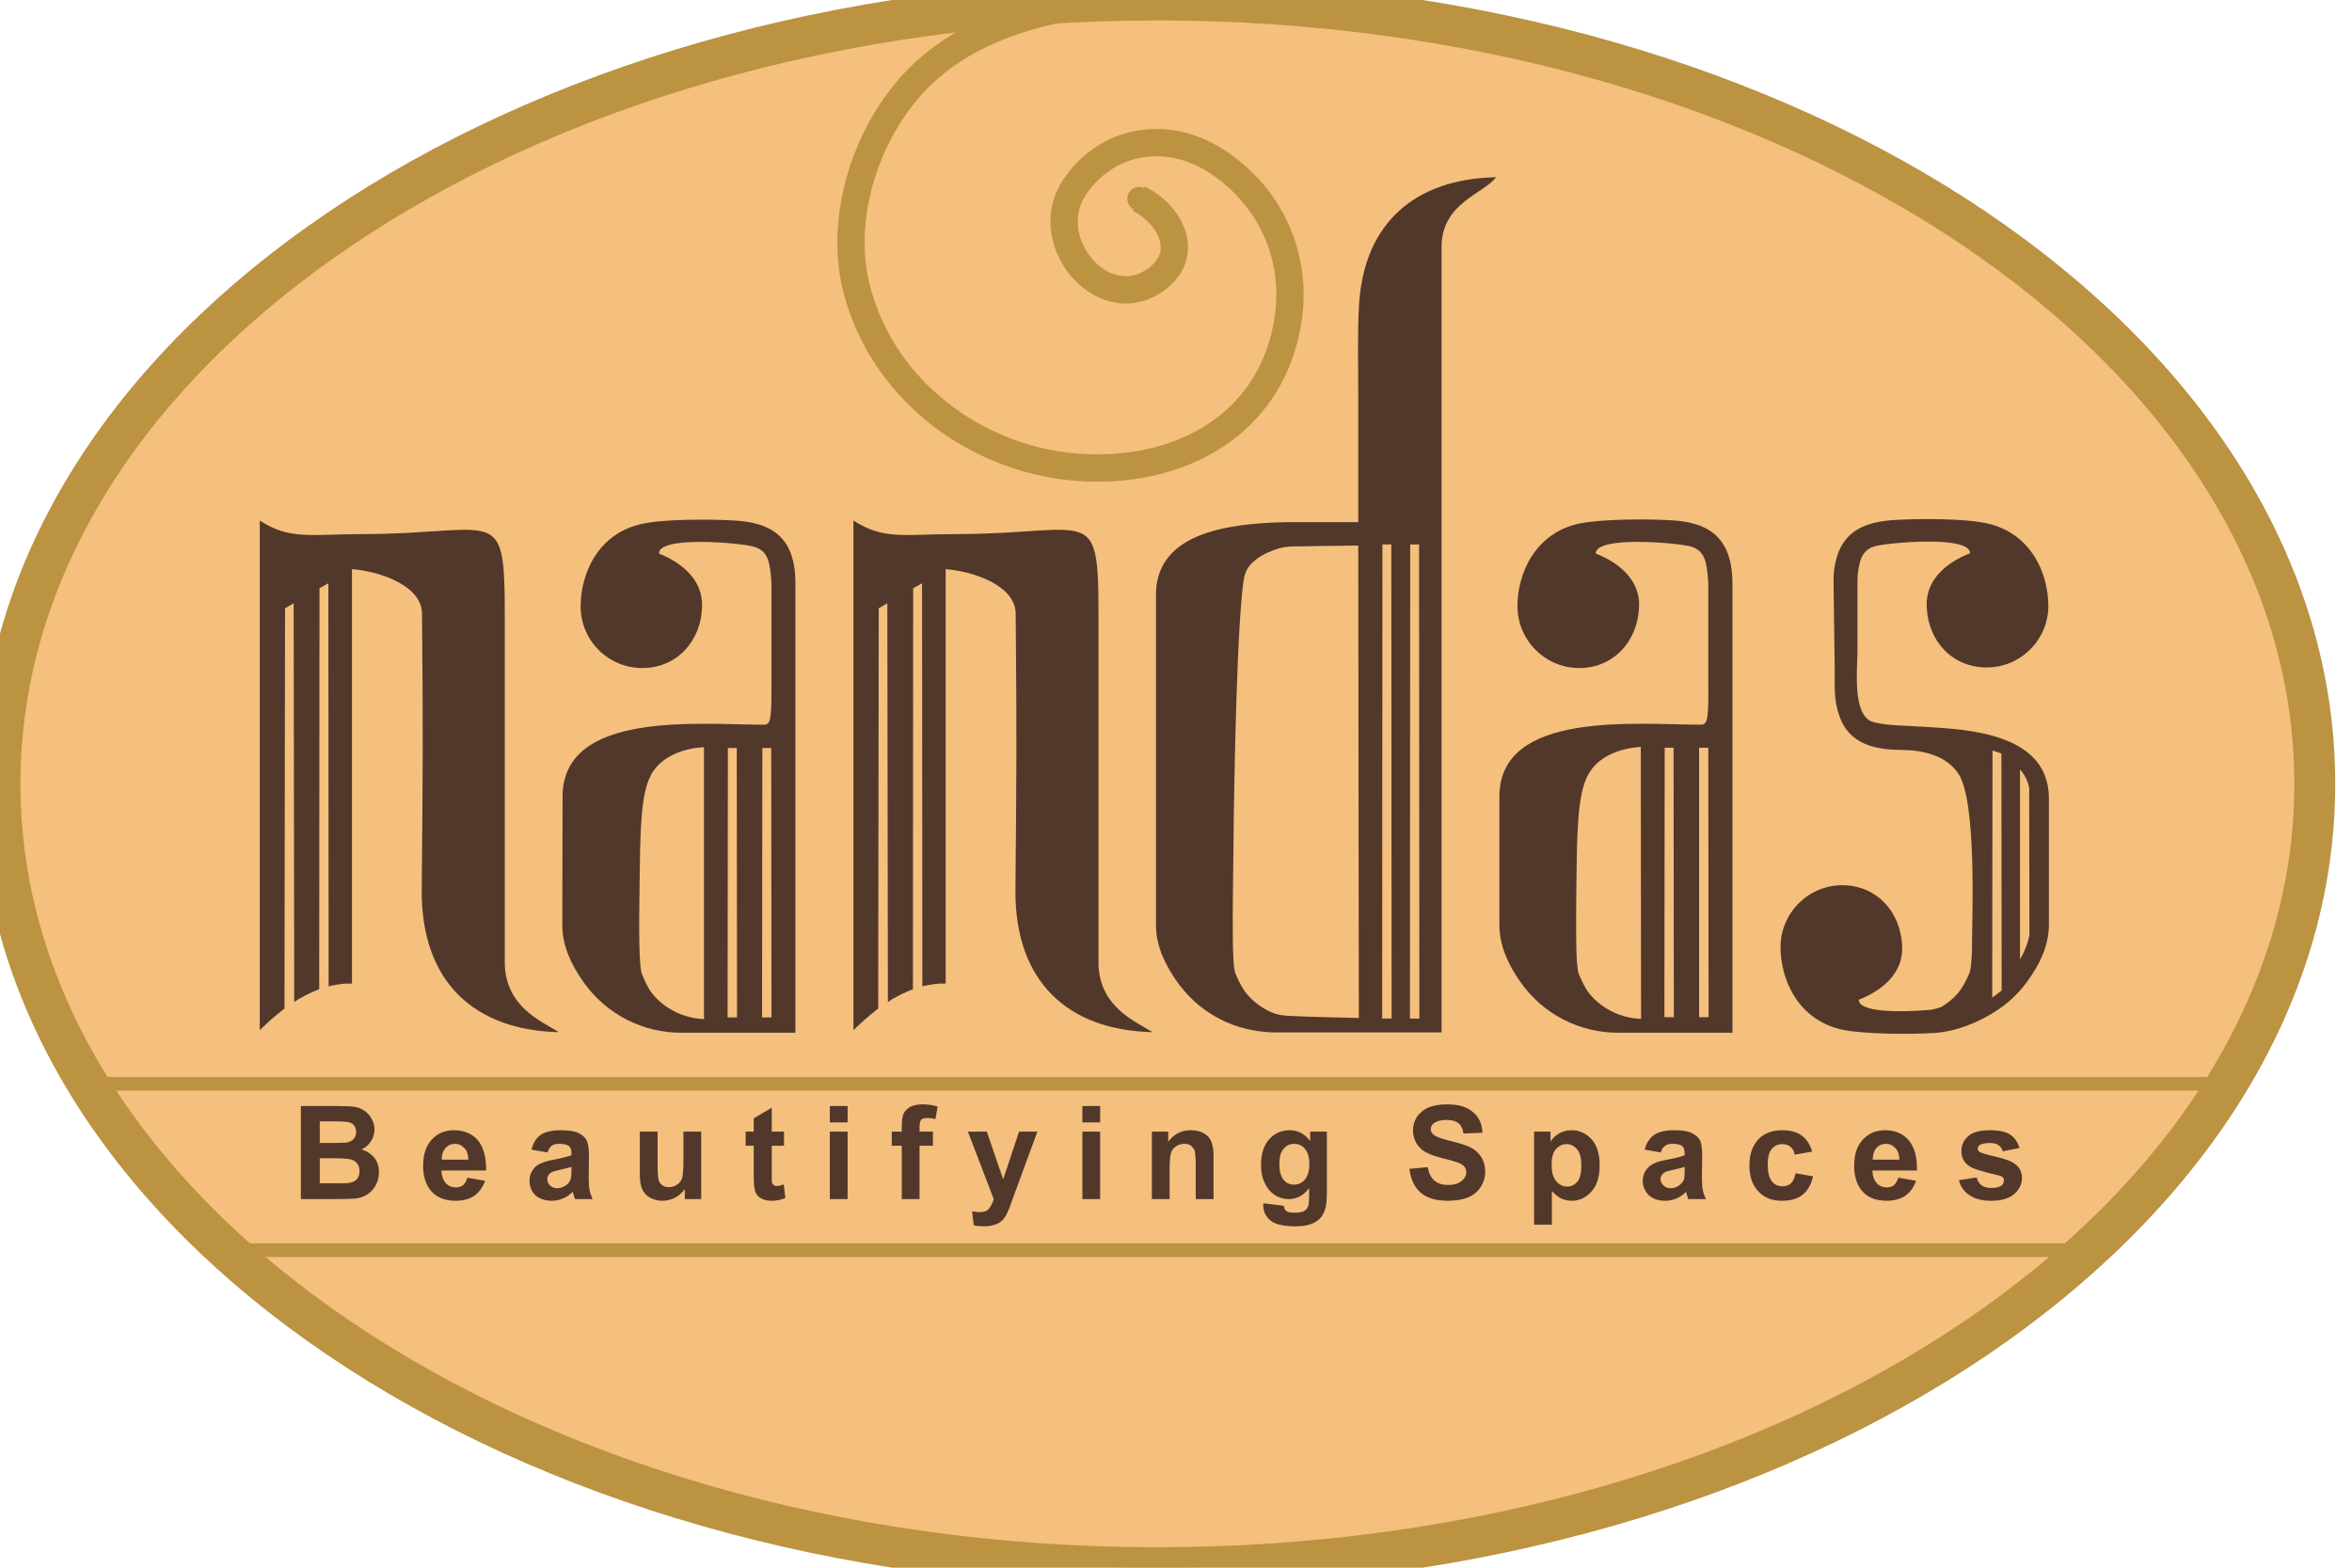 <svg width="63" height="42" viewBox="0 0 63 42" fill="none" xmlns="http://www.w3.org/2000/svg">
<path fill-rule="evenodd" clip-rule="evenodd" d="M31.001 0C48.124 0 62.003 9.399 62.003 21C62.003 32.601 48.124 42 31.001 42C13.879 42 0 32.601 0 21C0 9.399 13.879 0 31.001 0Z" fill="#F5BF7D" stroke="#BB9341" stroke-width="1.095"/>
<path fill-rule="evenodd" clip-rule="evenodd" d="M17.651 14.831C17.629 14.34 19.899 14.548 20.211 14.652C20.583 14.771 20.628 15.076 20.665 15.627V18.217C20.665 19.244 20.658 19.422 20.457 19.415C18.73 19.415 15.069 19.028 15.069 21.342L15.062 24.788C15.062 25.361 15.322 25.867 15.605 26.276C16.245 27.206 17.257 27.668 18.239 27.668H21.305V15.664C21.32 14.295 20.561 13.998 19.661 13.945C19.043 13.908 17.8 13.901 17.197 14.035C15.999 14.295 15.553 15.389 15.553 16.245C15.553 17.16 16.29 17.897 17.205 17.897C18.113 17.897 18.782 17.197 18.805 16.245C18.827 15.538 18.269 15.076 17.651 14.831ZM19.735 20.04L19.742 27.258H19.489L19.497 20.04H19.735ZM20.658 20.04L20.665 27.258H20.412L20.42 20.04H20.658ZM18.857 27.303C18.157 27.273 17.644 26.886 17.406 26.529C17.346 26.432 17.19 26.127 17.175 26.023C17.16 25.956 17.153 25.867 17.145 25.77C17.101 25.123 17.131 23.939 17.138 23.255C17.153 21.789 17.22 21.082 17.495 20.665C17.785 20.233 18.358 20.04 18.857 20.018V27.303Z" fill="#52382B"/>
<path fill-rule="evenodd" clip-rule="evenodd" d="M9.428 26.351V15.248C10.173 15.307 11.304 15.687 11.304 16.446C11.334 19.78 11.326 20.553 11.296 23.887C11.296 26.291 12.688 27.601 14.972 27.653C14.489 27.355 13.559 26.976 13.521 25.837V17.279C13.521 13.291 13.64 14.31 9.629 14.31C8.372 14.31 7.754 14.474 6.958 13.945V27.601L6.973 27.586L6.98 27.578L7.025 27.534L7.032 27.526L7.047 27.511L7.069 27.497L7.077 27.482L7.084 27.474L7.099 27.467L7.122 27.444L7.129 27.437L7.144 27.422L7.151 27.415L7.181 27.385L7.196 27.377L7.203 27.37L7.211 27.355L7.233 27.34L7.248 27.333L7.256 27.318L7.263 27.31L7.285 27.296L7.3 27.281L7.308 27.273L7.315 27.266L7.352 27.244L7.36 27.229L7.367 27.221L7.412 27.191L7.419 27.177L7.434 27.169L7.449 27.154L7.464 27.147L7.471 27.139L7.479 27.132L7.501 27.117L7.516 27.11L7.523 27.102L7.531 27.087L7.561 27.065L7.575 27.057L7.583 27.05L7.62 27.02L7.635 16.297L7.866 16.163L7.881 26.842L7.903 26.834L7.918 26.819L7.933 26.812L7.94 26.804L7.955 26.797L7.97 26.782L8 26.767L8.022 26.752L8.052 26.737L8.059 26.73H8.067H8.074L8.082 26.723L8.104 26.708L8.119 26.7H8.126L8.156 26.685V26.678L8.171 26.671L8.208 26.656L8.215 26.648L8.253 26.633L8.268 26.626L8.305 26.604H8.312H8.32L8.349 26.589V26.581H8.357H8.364L8.402 26.566L8.409 26.559H8.416L8.424 26.551L8.446 26.544H8.454L8.461 26.537H8.468L8.498 26.522H8.506L8.543 26.507H8.55L8.558 15.761L8.796 15.627L8.803 26.425H8.811L8.841 26.417L8.855 26.41H8.863L8.885 26.403H8.893H8.9H8.908L8.93 26.395H8.937H8.945H8.952C8.982 26.388 9.004 26.38 9.034 26.38L9.041 26.373H9.079H9.086L9.116 26.365H9.123C9.138 26.365 9.153 26.365 9.168 26.358C9.183 26.358 9.198 26.358 9.205 26.358H9.22L9.25 26.351H9.257H9.265H9.287H9.294H9.302H9.309H9.332H9.339H9.347H9.354H9.376H9.384H9.391H9.421H9.428Z" fill="#52382B"/>
<path fill-rule="evenodd" clip-rule="evenodd" d="M42.744 14.831C42.729 14.34 44.992 14.548 45.304 14.645C45.676 14.764 45.721 15.069 45.758 15.62V18.209C45.766 19.236 45.751 19.415 45.557 19.415C43.823 19.415 40.162 19.028 40.162 21.342V24.78C40.162 25.361 40.422 25.867 40.698 26.269C41.338 27.206 42.35 27.668 43.332 27.668H46.405V15.664C46.413 14.295 45.654 13.99 44.761 13.938C44.143 13.901 42.901 13.901 42.298 14.027C41.1 14.288 40.646 15.389 40.646 16.237C40.646 17.153 41.39 17.897 42.298 17.897C43.213 17.897 43.875 17.19 43.905 16.237C43.927 15.538 43.362 15.069 42.744 14.831ZM44.828 20.033L44.835 27.251H44.582L44.59 20.033H44.828ZM45.758 20.033L45.766 27.251H45.512V20.033H45.758ZM43.957 27.296C43.258 27.273 42.744 26.879 42.506 26.529C42.439 26.425 42.29 26.127 42.268 26.023C42.261 25.949 42.246 25.867 42.238 25.77C42.201 25.115 42.223 23.939 42.231 23.255C42.246 21.789 42.32 21.074 42.595 20.665C42.878 20.226 43.459 20.04 43.95 20.01L43.957 27.296Z" fill="#52382B"/>
<path fill-rule="evenodd" clip-rule="evenodd" d="M49.791 26.782C49.776 27.124 50.893 27.124 51.667 27.057C51.741 27.057 51.942 27.005 52.001 26.976C52.031 26.961 52.061 26.938 52.12 26.901C52.299 26.775 52.448 26.626 52.537 26.484C52.604 26.388 52.761 26.09 52.775 25.993C52.79 25.919 52.798 25.837 52.805 25.74C52.813 25.666 52.813 25.584 52.82 25.502C52.82 24.646 52.961 21.484 52.455 20.725C52.128 20.241 51.533 20.107 50.989 20.092C50.878 20.092 50.774 20.085 50.714 20.085C50.052 20.047 49.516 19.847 49.278 19.207C49.107 18.73 49.151 18.418 49.144 17.897L49.114 15.709C49.114 15.411 49.107 15.329 49.166 15.062C49.352 14.191 50.007 13.975 50.759 13.931C51.369 13.893 52.612 13.886 53.214 14.02C54.413 14.28 54.866 15.374 54.866 16.23C54.866 17.145 54.122 17.882 53.214 17.882C52.299 17.882 51.637 17.183 51.607 16.23C51.585 15.523 52.15 15.062 52.768 14.823C52.79 14.332 50.521 14.541 50.208 14.637C49.977 14.712 49.873 14.853 49.814 15.084C49.754 15.344 49.754 15.419 49.754 15.702V17.443C49.754 17.897 49.605 19.169 50.163 19.34C50.178 19.34 50.193 19.348 50.215 19.355C50.446 19.407 50.677 19.43 50.907 19.437C51.369 19.467 51.838 19.482 52.299 19.527C53.661 19.653 54.881 20.077 54.881 21.394V24.773C54.881 25.338 54.628 25.837 54.346 26.231C54.122 26.559 53.847 26.827 53.542 27.035C53.043 27.377 52.403 27.638 51.808 27.675C51.19 27.712 49.948 27.712 49.345 27.586C48.147 27.325 47.693 26.224 47.693 25.376C47.693 24.46 48.437 23.716 49.345 23.716C50.26 23.716 50.922 24.423 50.952 25.376C50.974 26.075 50.409 26.544 49.791 26.782ZM53.609 20.189L53.616 26.537C53.549 26.589 53.475 26.648 53.4 26.7C53.386 26.708 53.378 26.715 53.363 26.723L53.371 20.107C53.453 20.129 53.534 20.159 53.609 20.189ZM54.353 21.104L54.36 25.048C54.316 25.279 54.226 25.502 54.107 25.703V20.613C54.122 20.635 54.137 20.65 54.152 20.665C54.256 20.799 54.323 20.948 54.353 21.104Z" fill="#52382B"/>
<path fill-rule="evenodd" clip-rule="evenodd" d="M30.964 16.081V24.736C30.964 24.75 30.964 24.758 30.964 24.773C30.964 24.78 30.964 24.78 30.964 24.788C30.964 25.361 31.225 25.859 31.5 26.261C32.073 27.095 32.936 27.549 33.814 27.638C33.919 27.653 34.023 27.66 34.134 27.66H34.157H36.464H38.614V15.664V6.563C38.651 5.425 39.738 5.194 40.073 4.748C37.907 4.792 36.545 5.968 36.404 8.141C36.359 8.893 36.382 9.778 36.382 10.559V13.99C36.002 13.99 34.506 13.99 34.41 13.99C32.78 14.027 31.031 14.318 30.964 15.851C30.964 15.925 30.964 16.007 30.964 16.081ZM37.267 14.585L37.275 27.288H37.022L37.029 14.585H37.267ZM38.011 14.585L38.019 27.288H37.766L37.773 14.585H38.011ZM36.382 14.615C36.136 14.623 35.392 14.623 34.901 14.637C34.551 14.637 34.38 14.63 34.053 14.764C33.933 14.809 33.822 14.868 33.718 14.935C33.316 15.218 33.323 15.426 33.271 15.888C33.1 17.562 33.04 22.005 33.033 23.233C33.026 23.917 33.003 25.093 33.04 25.748C33.048 25.844 33.055 25.926 33.07 26.001C33.085 26.105 33.241 26.41 33.308 26.507C33.442 26.715 33.68 26.938 34 27.095C34.172 27.177 34.291 27.199 34.484 27.214C34.983 27.243 36.077 27.266 36.397 27.273C36.389 23.009 36.389 18.879 36.382 14.615Z" fill="#52382B"/>
<path fill-rule="evenodd" clip-rule="evenodd" d="M25.331 26.351V15.248C26.075 15.307 27.206 15.687 27.206 16.446C27.236 19.78 27.229 20.553 27.199 23.887C27.199 26.291 28.59 27.601 30.875 27.653C30.391 27.355 29.461 26.976 29.424 25.837V17.279C29.424 13.291 29.55 14.31 25.532 14.31C24.274 14.31 23.657 14.474 22.86 13.945V27.601L22.875 27.586L22.883 27.578L22.927 27.534L22.935 27.526L22.95 27.511L22.972 27.497L22.979 27.482L22.994 27.474L23.002 27.467L23.024 27.444L23.032 27.437L23.046 27.422L23.054 27.415L23.084 27.385L23.099 27.377L23.106 27.37L23.121 27.355L23.136 27.34L23.151 27.333L23.158 27.318L23.173 27.31L23.188 27.296L23.203 27.281L23.21 27.273L23.225 27.266L23.255 27.244L23.262 27.229L23.27 27.221L23.314 27.191L23.322 27.177L23.337 27.169L23.352 27.154L23.366 27.147L23.374 27.139L23.389 27.132L23.404 27.117L23.419 27.11L23.426 27.102L23.433 27.087L23.463 27.065L23.478 27.057L23.485 27.05L23.523 27.02L23.538 16.297L23.768 16.163L23.783 26.842L23.805 26.834L23.82 26.819L23.835 26.812L23.843 26.804L23.858 26.797L23.872 26.782L23.902 26.767L23.924 26.752L23.954 26.737L23.962 26.73H23.969H23.977L23.984 26.723L24.006 26.708L24.029 26.7L24.058 26.685V26.678L24.073 26.671L24.111 26.656L24.118 26.648L24.155 26.633L24.17 26.626L24.207 26.604H24.215H24.222L24.252 26.589V26.581H24.259H24.267L24.304 26.566L24.319 26.559L24.326 26.551L24.349 26.544H24.356L24.364 26.537H24.371L24.401 26.522H24.408L24.453 26.507L24.46 15.761L24.698 15.627L24.706 26.425H24.713L24.743 26.417L24.758 26.41H24.765L24.788 26.403H24.795H24.803H24.81H24.817L24.84 26.395H24.847H24.855C24.884 26.388 24.907 26.38 24.937 26.38L24.944 26.373H24.981H24.989L25.018 26.365H25.026C25.041 26.365 25.056 26.365 25.07 26.358C25.085 26.358 25.1 26.358 25.108 26.358H25.123L25.152 26.351H25.16H25.167H25.19H25.197H25.204H25.212H25.234H25.242H25.249H25.257H25.279H25.286H25.294H25.323H25.331Z" fill="#52382B"/>
<path d="M2.374 29.037H59.51" stroke="#BB9341" stroke-width="0.365"/>
<path d="M6.266 33.494H55.588" stroke="#BB9341" stroke-width="0.365"/>
<path d="M8.059 29.632H9.056C9.257 29.632 9.406 29.64 9.503 29.654C9.6 29.669 9.681 29.707 9.763 29.759C9.838 29.811 9.905 29.878 9.949 29.967C10.001 30.049 10.031 30.153 10.031 30.257C10.031 30.376 10.001 30.48 9.934 30.577C9.875 30.674 9.786 30.748 9.681 30.793C9.83 30.838 9.949 30.92 10.031 31.024C10.113 31.128 10.15 31.254 10.15 31.403C10.15 31.515 10.128 31.627 10.076 31.731C10.016 31.842 9.949 31.924 9.853 31.991C9.763 32.051 9.652 32.095 9.518 32.11C9.436 32.118 9.235 32.125 8.907 32.125H8.059V29.632ZM8.565 30.041V30.622H8.893C9.094 30.622 9.213 30.614 9.265 30.614C9.347 30.6 9.414 30.57 9.466 30.525C9.51 30.473 9.54 30.406 9.54 30.332C9.54 30.25 9.518 30.19 9.473 30.138C9.428 30.093 9.369 30.064 9.287 30.056C9.235 30.049 9.094 30.041 8.855 30.041H8.565ZM8.565 31.031V31.701H9.034C9.213 31.701 9.332 31.701 9.376 31.686C9.451 31.671 9.518 31.641 9.562 31.589C9.607 31.537 9.629 31.463 9.629 31.373C9.629 31.299 9.614 31.239 9.577 31.188C9.54 31.135 9.488 31.091 9.421 31.068C9.354 31.046 9.205 31.031 8.974 31.031H8.565ZM12.517 31.552L12.993 31.634C12.933 31.805 12.837 31.939 12.703 32.036C12.576 32.125 12.405 32.17 12.211 32.17C11.892 32.17 11.661 32.066 11.512 31.865C11.393 31.694 11.333 31.493 11.333 31.239C11.333 30.934 11.408 30.704 11.564 30.533C11.72 30.361 11.921 30.28 12.159 30.28C12.427 30.28 12.643 30.369 12.799 30.547C12.948 30.726 13.023 30.994 13.023 31.359H11.825C11.825 31.5 11.869 31.612 11.936 31.694C12.011 31.775 12.107 31.812 12.211 31.812C12.286 31.812 12.353 31.79 12.405 31.753C12.45 31.708 12.494 31.641 12.517 31.552ZM12.546 31.068C12.539 30.927 12.509 30.823 12.435 30.756C12.368 30.681 12.286 30.644 12.189 30.644C12.085 30.644 12.003 30.681 11.936 30.756C11.862 30.838 11.832 30.942 11.832 31.068H12.546ZM14.667 30.875L14.236 30.8C14.28 30.622 14.362 30.488 14.481 30.406C14.6 30.324 14.779 30.28 15.017 30.28C15.225 30.28 15.389 30.302 15.493 30.354C15.597 30.406 15.672 30.466 15.709 30.547C15.754 30.622 15.776 30.763 15.776 30.972L15.769 31.53C15.769 31.694 15.776 31.805 15.791 31.88C15.806 31.961 15.835 32.036 15.873 32.125H15.404C15.389 32.095 15.374 32.043 15.359 31.984C15.352 31.954 15.344 31.939 15.337 31.932C15.255 32.014 15.173 32.073 15.076 32.11C14.987 32.147 14.89 32.17 14.779 32.17C14.6 32.17 14.451 32.118 14.34 32.021C14.236 31.917 14.184 31.79 14.184 31.634C14.184 31.537 14.206 31.441 14.258 31.366C14.303 31.284 14.37 31.225 14.459 31.18C14.548 31.135 14.675 31.098 14.838 31.068C15.062 31.024 15.218 30.986 15.307 30.949V30.905C15.307 30.808 15.285 30.741 15.24 30.704C15.188 30.666 15.106 30.644 14.98 30.644C14.89 30.644 14.831 30.659 14.779 30.696C14.734 30.726 14.697 30.786 14.667 30.875ZM15.307 31.262C15.248 31.284 15.143 31.306 15.017 31.336C14.883 31.366 14.794 31.388 14.757 31.418C14.69 31.463 14.66 31.515 14.66 31.582C14.66 31.656 14.682 31.708 14.734 31.761C14.786 31.805 14.846 31.835 14.928 31.835C15.009 31.835 15.091 31.805 15.173 31.746C15.233 31.701 15.27 31.649 15.285 31.589C15.3 31.545 15.307 31.47 15.307 31.359V31.262ZM18.343 32.125V31.857C18.276 31.954 18.187 32.028 18.083 32.088C17.971 32.14 17.86 32.17 17.741 32.17C17.622 32.17 17.51 32.14 17.413 32.088C17.316 32.036 17.249 31.961 17.205 31.865C17.16 31.768 17.138 31.634 17.138 31.463V30.317H17.614V31.15C17.614 31.403 17.622 31.559 17.644 31.619C17.659 31.671 17.689 31.723 17.741 31.753C17.785 31.79 17.845 31.805 17.919 31.805C18.001 31.805 18.068 31.783 18.135 31.738C18.202 31.694 18.247 31.634 18.269 31.567C18.291 31.5 18.306 31.344 18.306 31.083V30.317H18.782V32.125H18.343ZM21 30.317V30.696H20.672V31.426C20.672 31.574 20.672 31.664 20.68 31.686C20.687 31.716 20.702 31.731 20.725 31.746C20.747 31.768 20.769 31.775 20.799 31.775C20.851 31.775 20.911 31.761 20.992 31.731L21.037 32.095C20.926 32.147 20.799 32.17 20.658 32.17C20.576 32.17 20.494 32.155 20.427 32.125C20.36 32.095 20.308 32.058 20.278 32.014C20.241 31.969 20.219 31.902 20.211 31.827C20.196 31.768 20.189 31.656 20.189 31.485V30.696H19.973V30.317H20.189V29.96L20.672 29.677V30.317H21ZM22.228 30.071V29.632H22.704V30.071H22.228ZM22.228 32.125V30.317H22.704V32.125H22.228ZM23.887 30.317H24.155V30.183C24.155 30.027 24.17 29.915 24.2 29.84C24.237 29.766 24.297 29.707 24.378 29.654C24.468 29.61 24.579 29.587 24.713 29.587C24.847 29.587 24.981 29.602 25.115 29.647L25.056 29.982C24.974 29.96 24.899 29.952 24.832 29.952C24.758 29.952 24.706 29.967 24.676 29.997C24.646 30.034 24.631 30.093 24.631 30.19V30.317H24.989V30.696H24.631V32.125H24.155V30.696H23.887V30.317ZM25.926 30.317H26.432L26.871 31.597L27.296 30.317H27.787L27.147 32.058L27.035 32.371C26.99 32.475 26.953 32.557 26.916 32.609C26.879 32.668 26.834 32.713 26.782 32.75C26.73 32.78 26.67 32.81 26.596 32.825C26.529 32.847 26.447 32.854 26.358 32.854C26.261 32.854 26.172 32.847 26.082 32.825L26.038 32.453C26.12 32.467 26.187 32.475 26.246 32.475C26.358 32.475 26.44 32.445 26.492 32.378C26.544 32.311 26.589 32.229 26.618 32.125L25.926 30.317ZM28.992 30.071V29.632H29.468V30.071H28.992ZM28.992 32.125V30.317H29.468V32.125H28.992ZM32.505 32.125H32.028V31.202C32.028 31.009 32.013 30.882 31.998 30.823C31.976 30.771 31.939 30.726 31.894 30.689C31.85 30.659 31.79 30.644 31.731 30.644C31.641 30.644 31.567 30.666 31.5 30.711C31.433 30.756 31.388 30.815 31.366 30.89C31.344 30.964 31.329 31.106 31.329 31.306V32.125H30.853V30.317H31.292V30.585C31.455 30.376 31.649 30.28 31.894 30.28C31.998 30.28 32.095 30.294 32.185 30.332C32.274 30.376 32.341 30.421 32.386 30.48C32.43 30.54 32.46 30.607 32.475 30.681C32.497 30.756 32.505 30.86 32.505 31.001V32.125ZM33.844 32.237L34.387 32.304C34.395 32.371 34.417 32.415 34.447 32.438C34.499 32.475 34.566 32.49 34.663 32.49C34.789 32.49 34.886 32.475 34.945 32.438C34.99 32.408 35.02 32.371 35.042 32.311C35.057 32.274 35.065 32.2 35.065 32.095V31.827C34.923 32.028 34.737 32.125 34.521 32.125C34.283 32.125 34.09 32.021 33.948 31.82C33.837 31.656 33.777 31.455 33.777 31.21C33.777 30.912 33.852 30.681 34 30.518C34.142 30.361 34.328 30.28 34.544 30.28C34.767 30.28 34.953 30.376 35.094 30.57V30.317H35.541V31.939C35.541 32.147 35.526 32.311 35.489 32.415C35.451 32.52 35.407 32.601 35.34 32.661C35.273 32.72 35.191 32.773 35.087 32.802C34.983 32.84 34.849 32.854 34.685 32.854C34.38 32.854 34.157 32.802 34.03 32.698C33.904 32.594 33.837 32.46 33.837 32.296C33.837 32.281 33.837 32.259 33.844 32.237ZM34.268 31.188C34.268 31.373 34.305 31.515 34.38 31.604C34.454 31.694 34.544 31.738 34.655 31.738C34.774 31.738 34.871 31.694 34.953 31.604C35.027 31.507 35.072 31.373 35.072 31.195C35.072 31.009 35.035 30.867 34.953 30.778C34.878 30.689 34.782 30.644 34.663 30.644C34.551 30.644 34.454 30.689 34.38 30.778C34.305 30.867 34.268 31.001 34.268 31.188ZM37.751 31.314L38.242 31.269C38.272 31.433 38.331 31.552 38.421 31.627C38.51 31.708 38.636 31.746 38.785 31.746C38.949 31.746 39.068 31.708 39.15 31.641C39.232 31.574 39.276 31.493 39.276 31.403C39.276 31.344 39.254 31.292 39.224 31.254C39.187 31.21 39.127 31.173 39.038 31.143C38.986 31.12 38.852 31.083 38.644 31.031C38.368 30.964 38.182 30.882 38.071 30.786C37.922 30.652 37.848 30.48 37.848 30.28C37.848 30.153 37.885 30.034 37.952 29.922C38.026 29.818 38.13 29.729 38.264 29.669C38.398 29.617 38.562 29.587 38.755 29.587C39.068 29.587 39.299 29.654 39.455 29.796C39.619 29.93 39.7 30.116 39.708 30.347L39.202 30.369C39.18 30.235 39.135 30.146 39.061 30.086C38.994 30.034 38.889 30.004 38.748 30.004C38.599 30.004 38.488 30.034 38.406 30.093C38.354 30.131 38.324 30.183 38.324 30.25C38.324 30.309 38.354 30.361 38.398 30.399C38.465 30.458 38.621 30.51 38.86 30.57C39.105 30.629 39.291 30.689 39.403 30.748C39.522 30.808 39.611 30.897 39.678 31.001C39.745 31.106 39.782 31.239 39.782 31.396C39.782 31.545 39.738 31.679 39.663 31.798C39.581 31.924 39.47 32.021 39.321 32.08C39.18 32.14 38.994 32.17 38.778 32.17C38.465 32.17 38.22 32.095 38.056 31.954C37.885 31.805 37.788 31.597 37.751 31.314ZM41.092 30.317H41.531V30.585C41.591 30.488 41.672 30.421 41.769 30.361C41.866 30.309 41.978 30.28 42.097 30.28C42.305 30.28 42.484 30.361 42.633 30.525C42.781 30.689 42.848 30.92 42.848 31.217C42.848 31.515 42.781 31.753 42.633 31.917C42.484 32.088 42.305 32.17 42.097 32.17C41.992 32.17 41.903 32.147 41.821 32.11C41.739 32.073 41.658 32.006 41.568 31.909V32.81H41.092V30.317ZM41.561 31.195C41.561 31.396 41.598 31.545 41.68 31.641C41.762 31.738 41.859 31.79 41.97 31.79C42.082 31.79 42.179 31.746 42.253 31.656C42.327 31.567 42.357 31.418 42.357 31.217C42.357 31.024 42.32 30.882 42.245 30.793C42.171 30.704 42.074 30.652 41.963 30.652C41.851 30.652 41.754 30.696 41.672 30.793C41.598 30.882 41.561 31.016 41.561 31.195ZM44.485 30.875L44.054 30.8C44.099 30.622 44.188 30.488 44.307 30.406C44.426 30.324 44.605 30.28 44.835 30.28C45.051 30.28 45.207 30.302 45.311 30.354C45.416 30.406 45.49 30.466 45.535 30.547C45.572 30.622 45.594 30.763 45.594 30.972L45.587 31.53C45.587 31.694 45.594 31.805 45.609 31.88C45.624 31.961 45.654 32.036 45.698 32.125H45.222C45.215 32.095 45.192 32.043 45.178 31.984C45.17 31.954 45.163 31.939 45.163 31.932C45.081 32.014 44.992 32.073 44.902 32.11C44.805 32.147 44.709 32.17 44.605 32.17C44.419 32.17 44.27 32.118 44.166 32.021C44.061 31.917 44.002 31.79 44.002 31.634C44.002 31.537 44.032 31.441 44.076 31.366C44.128 31.284 44.195 31.225 44.285 31.18C44.366 31.135 44.493 31.098 44.664 31.068C44.887 31.024 45.044 30.986 45.125 30.949V30.905C45.125 30.808 45.103 30.741 45.058 30.704C45.014 30.666 44.925 30.644 44.798 30.644C44.716 30.644 44.649 30.659 44.605 30.696C44.552 30.726 44.515 30.786 44.485 30.875ZM45.125 31.262C45.066 31.284 44.969 31.306 44.835 31.336C44.701 31.366 44.612 31.388 44.575 31.418C44.515 31.463 44.478 31.515 44.478 31.582C44.478 31.656 44.508 31.708 44.56 31.761C44.605 31.805 44.672 31.835 44.746 31.835C44.835 31.835 44.917 31.805 44.992 31.746C45.051 31.701 45.088 31.649 45.111 31.589C45.118 31.545 45.125 31.47 45.125 31.359V31.262ZM48.541 30.853L48.072 30.934C48.057 30.845 48.02 30.771 47.961 30.726C47.908 30.681 47.834 30.652 47.745 30.652C47.626 30.652 47.529 30.696 47.462 30.778C47.388 30.86 47.35 31.001 47.35 31.195C47.35 31.403 47.388 31.559 47.462 31.649C47.529 31.738 47.626 31.783 47.752 31.783C47.842 31.783 47.916 31.753 47.975 31.701C48.028 31.649 48.072 31.559 48.095 31.433L48.563 31.515C48.519 31.731 48.422 31.894 48.288 32.006C48.147 32.118 47.961 32.17 47.73 32.17C47.462 32.17 47.254 32.088 47.097 31.917C46.941 31.753 46.859 31.522 46.859 31.225C46.859 30.927 46.941 30.696 47.097 30.525C47.254 30.361 47.469 30.28 47.737 30.28C47.953 30.28 48.132 30.324 48.258 30.421C48.392 30.518 48.481 30.659 48.541 30.853ZM50.848 31.552L51.324 31.634C51.265 31.805 51.168 31.939 51.034 32.036C50.9 32.125 50.736 32.17 50.535 32.17C50.223 32.17 49.992 32.066 49.843 31.865C49.724 31.694 49.665 31.493 49.665 31.239C49.665 30.934 49.739 30.704 49.895 30.533C50.052 30.361 50.253 30.28 50.491 30.28C50.759 30.28 50.974 30.369 51.123 30.547C51.28 30.726 51.354 30.994 51.346 31.359H50.156C50.156 31.5 50.193 31.612 50.267 31.694C50.342 31.775 50.431 31.812 50.543 31.812C50.617 31.812 50.684 31.79 50.729 31.753C50.781 31.708 50.818 31.641 50.848 31.552ZM50.878 31.068C50.87 30.927 50.833 30.823 50.766 30.756C50.699 30.681 50.617 30.644 50.52 30.644C50.416 30.644 50.327 30.681 50.26 30.756C50.193 30.838 50.163 30.942 50.163 31.068H50.878ZM52.47 31.619L52.947 31.545C52.969 31.634 53.013 31.708 53.073 31.753C53.133 31.798 53.222 31.827 53.333 31.827C53.46 31.827 53.549 31.805 53.616 31.761C53.653 31.723 53.676 31.679 53.676 31.627C53.676 31.589 53.668 31.559 53.639 31.537C53.616 31.515 53.564 31.493 53.482 31.478C53.095 31.388 52.85 31.314 52.745 31.239C52.604 31.143 52.537 31.009 52.537 30.838C52.537 30.674 52.597 30.547 52.723 30.436C52.842 30.332 53.036 30.28 53.296 30.28C53.542 30.28 53.728 30.317 53.847 30.399C53.966 30.48 54.048 30.6 54.093 30.756L53.646 30.845C53.624 30.771 53.586 30.719 53.534 30.681C53.482 30.644 53.4 30.622 53.304 30.622C53.177 30.622 53.088 30.644 53.028 30.674C52.991 30.704 52.976 30.733 52.976 30.771C52.976 30.808 52.991 30.838 53.021 30.86C53.066 30.89 53.214 30.934 53.475 30.994C53.728 31.053 53.906 31.12 54.003 31.21C54.107 31.292 54.159 31.411 54.159 31.567C54.159 31.731 54.085 31.872 53.951 31.991C53.81 32.11 53.609 32.17 53.333 32.17C53.088 32.17 52.894 32.118 52.753 32.021C52.604 31.924 52.515 31.79 52.47 31.619Z" fill="#52382B"/>
<path d="M29.759 0.022C27.467 0.268 25.941 0.915 24.907 1.808C23.329 3.155 22.429 5.656 22.935 7.695C23.664 10.619 26.455 12.531 29.349 12.539C31.902 12.554 34.09 11.2 34.499 8.58C34.752 6.973 34.112 5.358 32.661 4.368C31.262 3.416 29.602 3.743 28.754 5.06C27.869 6.459 29.491 8.431 30.882 7.546C31.909 6.891 31.418 5.782 30.503 5.321" stroke="#BB9341" stroke-width="0.73"/>
<path fill-rule="evenodd" clip-rule="evenodd" d="M30.51 5.097C30.637 5.097 30.741 5.202 30.741 5.328C30.741 5.455 30.637 5.551 30.51 5.551C30.391 5.551 30.287 5.455 30.287 5.328C30.287 5.202 30.391 5.097 30.51 5.097Z" fill="#BB9341" stroke="#BB9341" stroke-width="0.183"/>
</svg>
